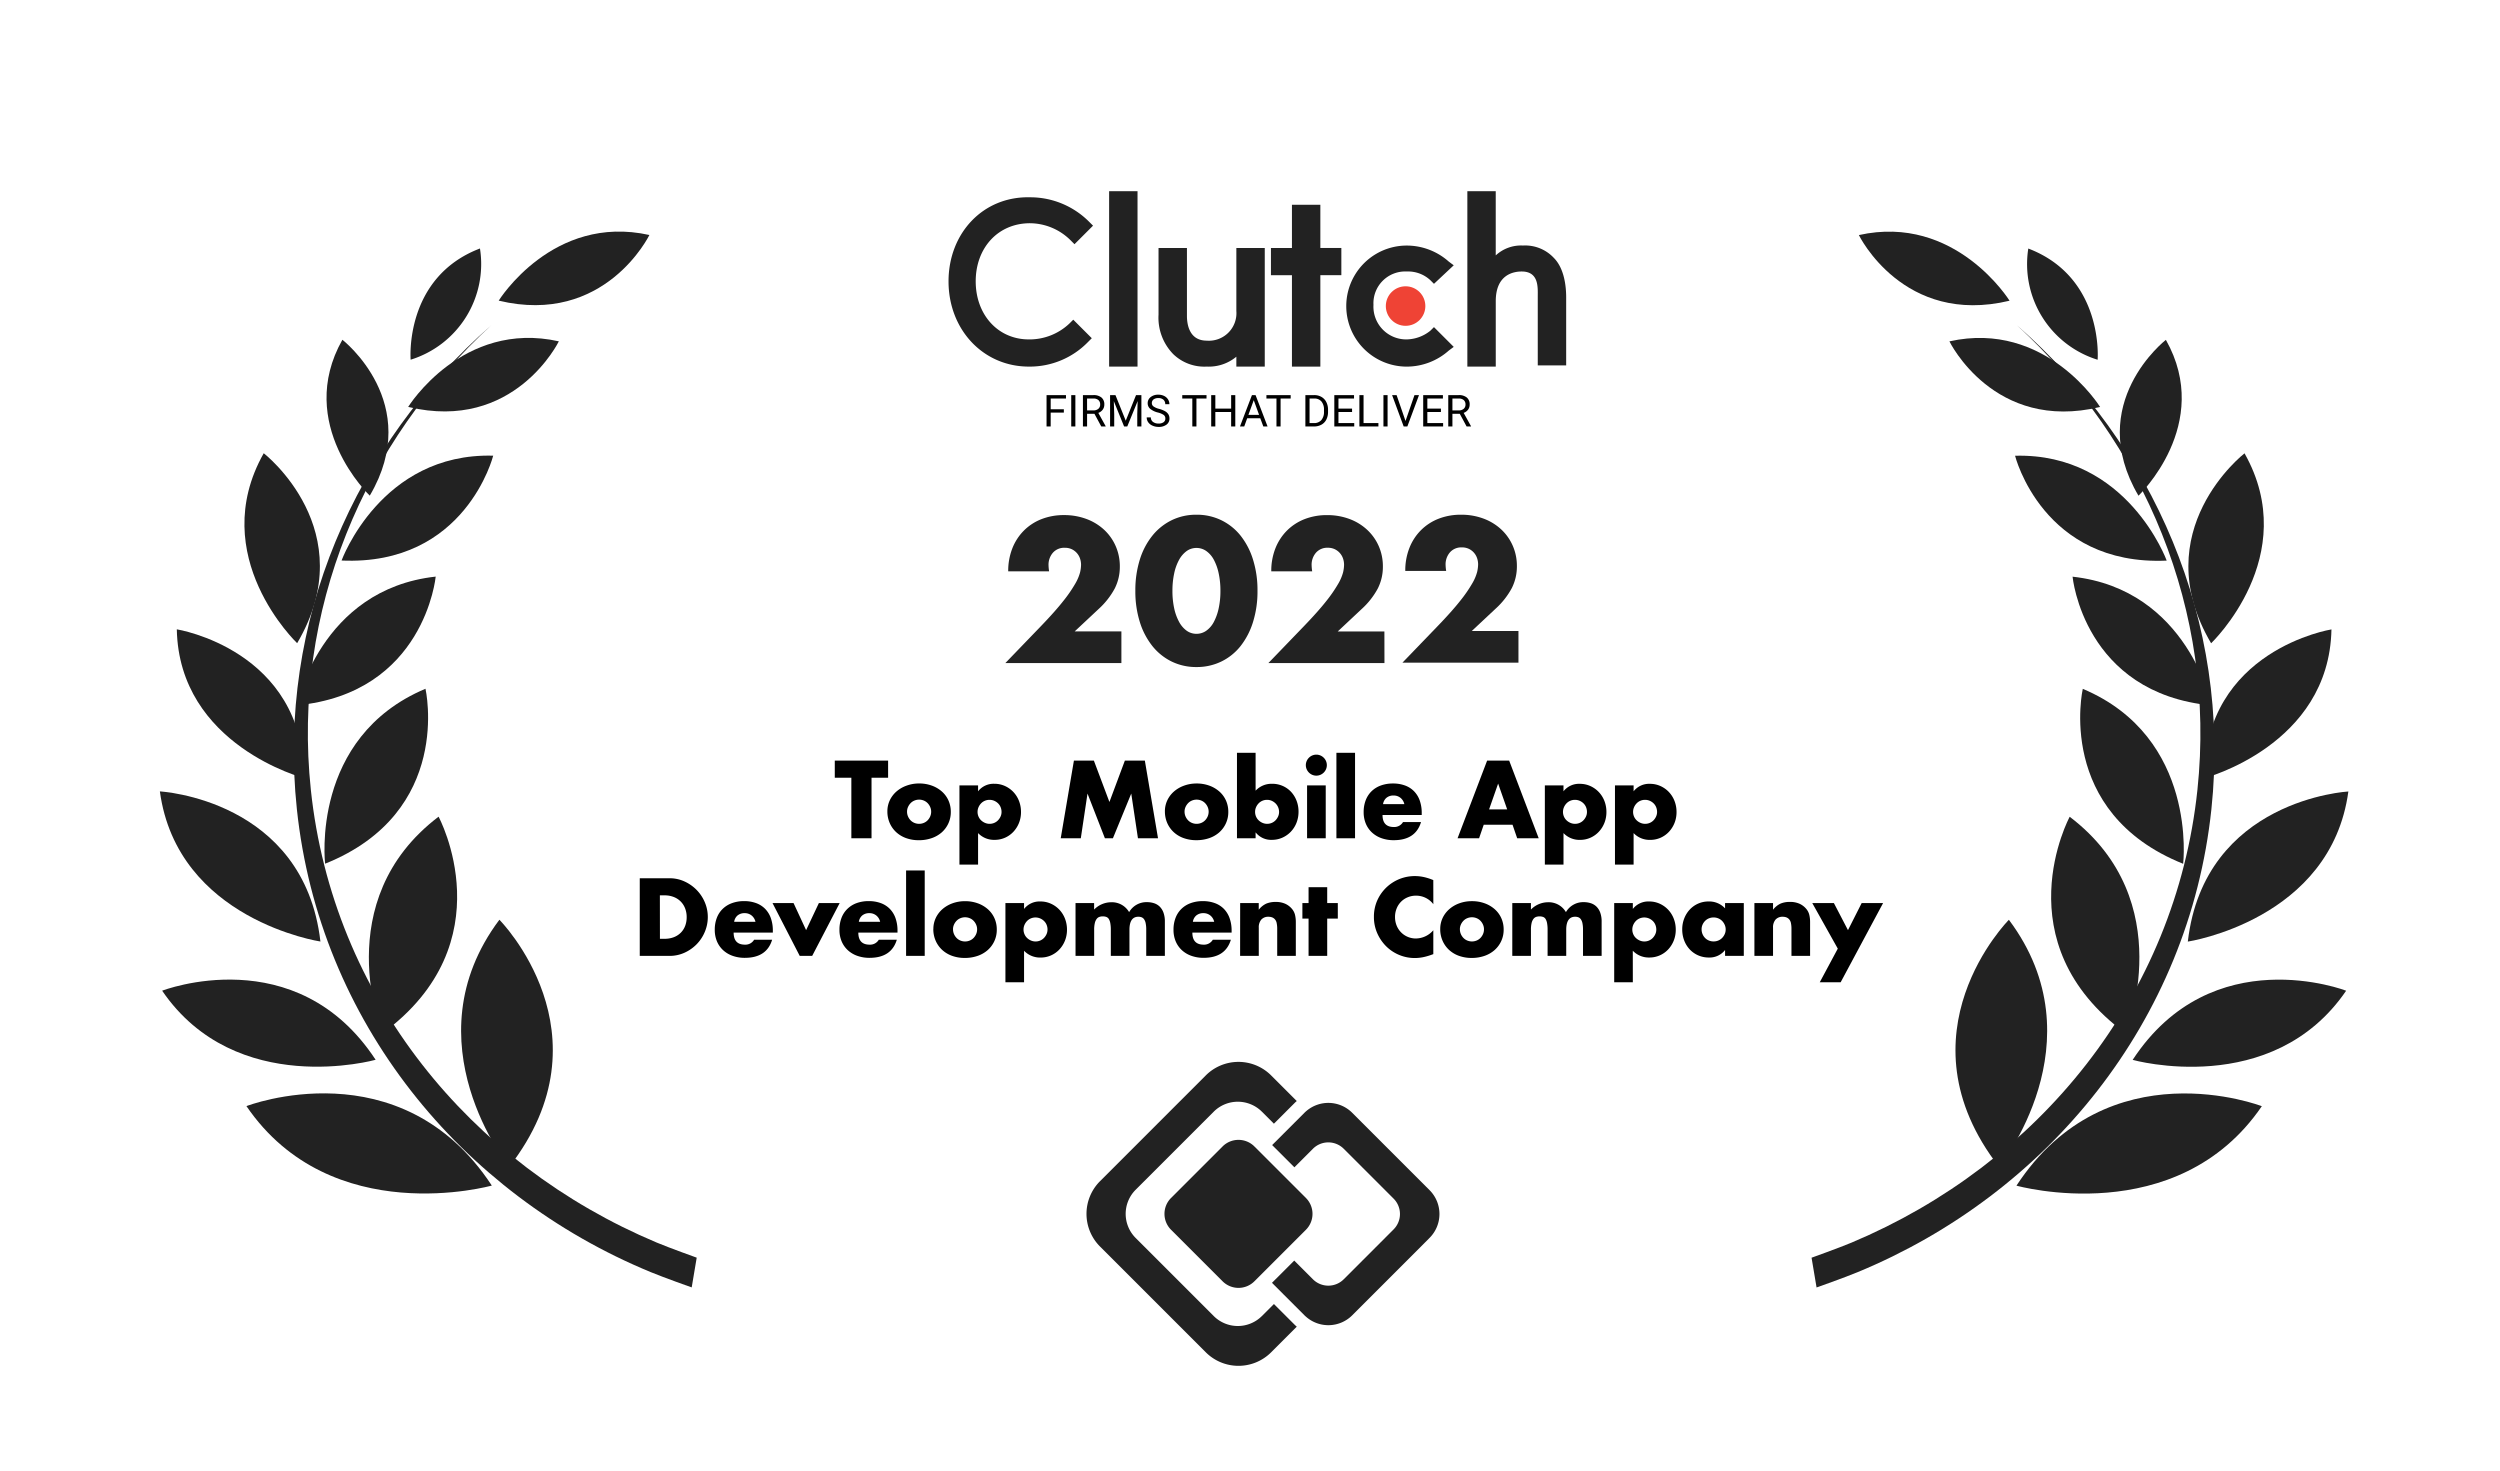 <svg xmlns="http://www.w3.org/2000/svg" xmlns:xlink="http://www.w3.org/1999/xlink" width="340" height="200" viewBox="0 0 340 200">
  <defs>
    <clipPath id="clip-path">
      <path id="Rectangle_5943" data-name="Rectangle 5943" d="M0,0H340V200H0Z"/>
    </clipPath>
  </defs>
  <g id="clutch" clip-path="url(#clip-path)">
    <g id="Group_19568" data-name="Group 19568" transform="matrix(0.994, -0.105, 0.105, 0.994, 11.942, 39.029)">
      <g id="Group_70" data-name="Group 70">
        <g id="Group_69" data-name="Group 69">
          <g id="Group_51" data-name="Group 51" transform="translate(20.824 10.929)">
            <path id="Path_106" data-name="Path 106" d="M46.59,133.07s-3.506-1.667-5.337-2.659C16.7,117.1,0,91.755,0,62.711,0,37.011,13.077,14.218,33.246,0,14.346,13.966,2.168,35.768,2.168,60.289c0,28.246,16.143,52.91,40.334,66.218,1.593.876,5.19,2.612,5.19,2.612Z" fill="#222"/>
          </g>
          <g id="Group_60" data-name="Group 60">
            <g id="Group_53" data-name="Group 53" transform="translate(39.739 91.503)">
              <path id="Path_108" data-name="Path 108" d="M4.7,33.586S-7.22,15.212,6.908,0C6.908,0,20.618,17.041,4.7,33.586Z" fill="#222"/>
            </g>
            <path id="Path_109" data-name="Path 109" d="M32.066,15.058S9.714,18.858,0,.8c0,0,21.7-5.883,32.066,14.258Z" transform="translate(9.756 112.305)" fill="#222"/>
            <path id="Path_110" data-name="Path 110" d="M27.9,13.1S8.453,16.413,0,.7c0,0,18.886-5.122,27.9,12.4Z" transform="translate(0 95.583)" fill="#222"/>
            <path id="Path_111" data-name="Path 111" d="M19.578,22.607S.52,17.645,0,0C0,0,19.378,3.1,19.578,22.607Z" transform="translate(2.542 69.285)" fill="#222"/>
            <path id="Path_112" data-name="Path 112" d="M15.186,21.956S-1.276,15.763.079,0c0,0,16.93,4.566,15.107,21.956Z" transform="translate(7.07 47.596)" fill="#222"/>
            <path id="Path_113" data-name="Path 113" d="M5.533,26.179S-5.607,13.1,3.727,0C3.726,0,16.11,11.881,5.533,26.179Z" transform="translate(17.702 25.011)" fill="#222"/>
            <path id="Path_114" data-name="Path 114" d="M4.539,21.484S-4.6,10.749,3.06,0C3.06,0,13.224,9.753,4.539,21.484Z" transform="translate(30.632 10.781)" fill="#222"/>
            <path id="Path_115" data-name="Path 115" d="M0,14.058S.275,2.835,10.971,0A13.629,13.629,0,0,1,0,14.058Z" transform="translate(42.643 0.396)" fill="#222"/>
            <g id="Group_54" data-name="Group 54" transform="translate(28.282 76.688)">
              <path id="Path_116" data-name="Path 116" d="M.9,28.529S-4.6,9.816,11.61,0c0,0,7.4,17.987-10.71,28.529Z" fill="#222"/>
            </g>
            <g id="Group_55" data-name="Group 55" transform="translate(23.867 59.192)">
              <path id="Path_117" data-name="Path 117" d="M0,22.238S-.234,4.932,16.081,0C16.081,0,18.125,17.095,0,22.238Z" fill="#222"/>
            </g>
            <g id="Group_56" data-name="Group 56" transform="translate(22.266 44.161)">
              <path id="Path_118" data-name="Path 118" d="M0,15.433S4.821.078,20.667,0C20.667,0,17.51,15.642,0,15.433Z" fill="#222"/>
            </g>
            <g id="Group_57" data-name="Group 57" transform="translate(30.426 28.421)">
              <path id="Path_119" data-name="Path 119" d="M0,12.221S6.852-1.819,22.017.2C22.015.2,16.708,14.735,0,12.221Z" fill="#222"/>
            </g>
            <g id="Group_58" data-name="Group 58" transform="translate(41.634 13.087)">
              <path id="Path_120" data-name="Path 120" d="M0,7.721S8.552-3.3,21.326,1C21.326.994,14.017,12.7,0,7.721Z" fill="#222"/>
            </g>
            <g id="Group_59" data-name="Group 59" transform="translate(55.404)">
              <path id="Path_121" data-name="Path 121" d="M0,7.722S8.552-3.3,21.328.994C21.328.993,14.019,12.7,0,7.722Z" fill="#222"/>
            </g>
          </g>
        </g>
      </g>
    </g>
    <g id="Group_19569" data-name="Group 19569" transform="matrix(-0.994, -0.105, 0.105, -0.994, 314.066, 182.175)">
      <g id="Group_70-2" data-name="Group 70">
        <g id="Group_69-2" data-name="Group 69">
          <g id="Group_51-2" data-name="Group 51" transform="translate(20.828)">
            <path id="Path_106-2" data-name="Path 106" d="M46.59,0s-3.506,1.667-5.337,2.659C16.7,15.974,0,41.315,0,70.362c0,25.7,13.077,48.493,33.246,62.711C14.343,119.107,2.168,97.3,2.168,72.785c0-28.246,16.143-52.91,40.334-66.218,1.593-.876,5.19-2.612,5.19-2.612Z" fill="#222"/>
          </g>
          <g id="Group_60-2" data-name="Group 60" transform="translate(0 16.301)">
            <g id="Group_53-2" data-name="Group 53" transform="translate(39.742 2.614)">
              <path id="Path_108-2" data-name="Path 108" d="M4.7,0S-7.22,18.374,6.908,33.586C6.908,33.586,20.618,16.54,4.7,0Z" fill="#222"/>
            </g>
            <path id="Path_109-2" data-name="Path 109" d="M32.066.334S9.714-3.47,0,14.592c0,0,21.7,5.883,32.066-14.258Z" transform="translate(9.76)" fill="#222"/>
            <path id="Path_110-2" data-name="Path 110" d="M27.9.291S8.458-3.021,0,12.7c0,0,18.89,5.114,27.9-12.409Z" transform="translate(0 18.723)" fill="#222"/>
            <path id="Path_111-2" data-name="Path 111" d="M19.578,0S.52,4.962,0,22.607C0,22.607,19.371,19.5,19.578,0Z" transform="translate(2.549 35.806)" fill="#222"/>
            <path id="Path_112-2" data-name="Path 112" d="M15.186,0S-1.275,6.193.079,21.956c0,0,16.93-4.566,15.107-21.956Z" transform="translate(7.074 58.146)" fill="#222"/>
            <path id="Path_113-2" data-name="Path 113" d="M5.533,0S-5.607,13.083,3.727,26.179C3.727,26.179,16.11,14.3,5.533,0Z" transform="translate(17.706 76.507)" fill="#222"/>
            <path id="Path_114-2" data-name="Path 114" d="M4.538,0S-4.6,10.735,3.059,21.484C3.059,21.484,13.223,11.732,4.538,0Z" transform="translate(30.637 95.432)" fill="#222"/>
            <path id="Path_115-2" data-name="Path 115" d="M0,0S.275,11.223,10.971,14.058A13.63,13.63,0,0,0,0,0Z" transform="translate(42.647 113.247)" fill="#222"/>
            <g id="Group_54-2" data-name="Group 54" transform="translate(28.288 22.481)">
              <path id="Path_116-2" data-name="Path 116" d="M.9,0S-4.6,18.713,11.607,28.529c0,0,7.4-17.987-10.707-28.529Z" fill="#222"/>
            </g>
            <g id="Group_55-2" data-name="Group 55" transform="translate(23.87 46.268)">
              <path id="Path_117-2" data-name="Path 117" d="M0,0S-.233,17.306,16.081,22.238C16.081,22.238,18.126,5.143,0,0Z" fill="#222"/>
            </g>
            <g id="Group_56-2" data-name="Group 56" transform="translate(22.27 68.1)">
              <path id="Path_118-2" data-name="Path 118" d="M0,0S4.821,15.359,20.667,15.437C20.667,15.437,17.51-.2,0,0Z" fill="#222"/>
            </g>
            <g id="Group_57-2" data-name="Group 57" transform="translate(30.43 86.763)">
              <path id="Path_119-2" data-name="Path 119" d="M0,.292s6.852,14.04,22.017,12.023c0,0-5.31-14.537-22.017-12.023Z" fill="#222"/>
            </g>
            <g id="Group_58-2" data-name="Group 58" transform="translate(41.638 105.657)">
              <path id="Path_120-2" data-name="Path 120" d="M0,1.235S8.552,12.259,21.326,7.961c0,0-7.305-11.71-21.326-6.726Z" fill="#222"/>
            </g>
            <g id="Group_59-2" data-name="Group 59" transform="translate(55.408 118.742)">
              <path id="Path_121-2" data-name="Path 121" d="M0,1.234S8.552,12.26,21.328,7.963c0,0-7.309-11.711-21.328-6.729Z" fill="#222"/>
            </g>
          </g>
        </g>
      </g>
    </g>
    <g id="Group_19570" data-name="Group 19570" transform="translate(87.007 26)">
      <path id="Path_20903" data-name="Path 20903" d="M-52.472-8.232V0h-2.744V-8.232H-57.47v-2.324h7.252v2.324Zm4.83,4.606a1.627,1.627,0,0,0,.133.665,1.782,1.782,0,0,0,.35.525,1.54,1.54,0,0,0,.518.35A1.633,1.633,0,0,0-46-1.96a1.633,1.633,0,0,0,.637-.126,1.54,1.54,0,0,0,.518-.35,1.782,1.782,0,0,0,.35-.525,1.593,1.593,0,0,0,.133-.651,1.559,1.559,0,0,0-.133-.637,1.782,1.782,0,0,0-.35-.525,1.54,1.54,0,0,0-.518-.35A1.633,1.633,0,0,0-46-5.25a1.633,1.633,0,0,0-.637.126,1.54,1.54,0,0,0-.518.35,1.81,1.81,0,0,0-.35.518,1.511,1.511,0,0,0-.137.63Zm-2.674-.028a3.5,3.5,0,0,1,.322-1.491,3.662,3.662,0,0,1,.9-1.2,4.26,4.26,0,0,1,1.365-.8A4.926,4.926,0,0,1-46-7.448a4.992,4.992,0,0,1,1.715.287,4.245,4.245,0,0,1,1.372.8,3.58,3.58,0,0,1,.9,1.218,3.722,3.722,0,0,1,.322,1.561,3.655,3.655,0,0,1-.329,1.561A3.7,3.7,0,0,1-42.92-.8a4.044,4.044,0,0,1-1.38.789,5.271,5.271,0,0,1-1.743.28,5.044,5.044,0,0,1-1.708-.28,3.942,3.942,0,0,1-1.351-.8,3.7,3.7,0,0,1-.889-1.239,3.888,3.888,0,0,1-.325-1.6Zm15.526.084a1.717,1.717,0,0,0-.119-.637,1.529,1.529,0,0,0-.343-.525,1.715,1.715,0,0,0-.525-.357,1.593,1.593,0,0,0-.651-.133,1.582,1.582,0,0,0-.63.126,1.558,1.558,0,0,0-.511.35,1.782,1.782,0,0,0-.35.525,1.559,1.559,0,0,0-.133.637,1.582,1.582,0,0,0,.126.63,1.558,1.558,0,0,0,.35.511,1.782,1.782,0,0,0,.525.35,1.559,1.559,0,0,0,.637.133,1.582,1.582,0,0,0,.63-.126,1.558,1.558,0,0,0,.511-.35,1.81,1.81,0,0,0,.35-.518,1.478,1.478,0,0,0,.133-.616Zm-3.192,7.154h-2.534V-7.182h2.534v.8A2.674,2.674,0,0,1-35.77-7.406a3.439,3.439,0,0,1,1.435.3,3.637,3.637,0,0,1,1.155.819,3.716,3.716,0,0,1,.763,1.218,4.086,4.086,0,0,1,.273,1.5,3.977,3.977,0,0,1-.273,1.484,3.815,3.815,0,0,1-.756,1.2,3.489,3.489,0,0,1-1.141.812,3.46,3.46,0,0,1-1.428.294A2.992,2.992,0,0,1-37.982-.7ZM-26.74,0l1.792-10.556h2.716l2.114,5.628,2.1-5.628H-15.3L-13.51,0h-2.73l-.91-6.076L-19.642,0h-1.092L-23.1-6.076-24.01,0ZM-9.9-3.626a1.627,1.627,0,0,0,.133.665,1.782,1.782,0,0,0,.35.525,1.54,1.54,0,0,0,.518.35,1.633,1.633,0,0,0,.637.126,1.633,1.633,0,0,0,.637-.126,1.54,1.54,0,0,0,.518-.35,1.782,1.782,0,0,0,.35-.525,1.593,1.593,0,0,0,.133-.651,1.559,1.559,0,0,0-.133-.637,1.782,1.782,0,0,0-.35-.525,1.54,1.54,0,0,0-.518-.35A1.633,1.633,0,0,0-8.26-5.25a1.633,1.633,0,0,0-.637.126,1.54,1.54,0,0,0-.518.35,1.81,1.81,0,0,0-.35.518,1.511,1.511,0,0,0-.135.63Zm-2.674-.028a3.5,3.5,0,0,1,.322-1.491,3.662,3.662,0,0,1,.9-1.2,4.26,4.26,0,0,1,1.365-.8,4.926,4.926,0,0,1,1.727-.3,4.992,4.992,0,0,1,1.715.287,4.245,4.245,0,0,1,1.372.8,3.58,3.58,0,0,1,.9,1.218,3.722,3.722,0,0,1,.322,1.561A3.655,3.655,0,0,1-4.28-2.021,3.7,3.7,0,0,1-5.18-.8a4.044,4.044,0,0,1-1.379.791A5.271,5.271,0,0,1-8.3.266a5.044,5.044,0,0,1-1.708-.28,3.942,3.942,0,0,1-1.351-.8,3.7,3.7,0,0,1-.889-1.239,3.888,3.888,0,0,1-.324-1.6ZM2.954-3.57a1.633,1.633,0,0,0-.126-.637,1.618,1.618,0,0,0-.35-.525,1.74,1.74,0,0,0-.518-.357,1.544,1.544,0,0,0-.644-.133,1.582,1.582,0,0,0-.63.126,1.558,1.558,0,0,0-.511.35,1.782,1.782,0,0,0-.35.525,1.559,1.559,0,0,0-.133.637,1.582,1.582,0,0,0,.126.63,1.558,1.558,0,0,0,.35.511,1.782,1.782,0,0,0,.525.35,1.559,1.559,0,0,0,.637.133,1.582,1.582,0,0,0,.63-.126,1.558,1.558,0,0,0,.511-.35,1.81,1.81,0,0,0,.35-.518,1.478,1.478,0,0,0,.133-.616ZM-.238-11.62v5.152A2.97,2.97,0,0,1,2-7.406a3.507,3.507,0,0,1,1.463.3A3.45,3.45,0,0,1,4.6-6.293a3.743,3.743,0,0,1,.735,1.2A4.086,4.086,0,0,1,5.6-3.612a4.086,4.086,0,0,1-.273,1.5A3.716,3.716,0,0,1,4.564-.9a3.637,3.637,0,0,1-1.155.819,3.439,3.439,0,0,1-1.435.3A2.674,2.674,0,0,1-.238-.8V0H-2.772V-11.62ZM9.3-7.182V0H6.762V-7.182ZM6.594-9.94a1.378,1.378,0,0,1,.112-.553,1.452,1.452,0,0,1,.308-.455,1.452,1.452,0,0,1,.455-.308,1.378,1.378,0,0,1,.553-.112,1.378,1.378,0,0,1,.553.112,1.452,1.452,0,0,1,.455.308,1.452,1.452,0,0,1,.308.455,1.378,1.378,0,0,1,.112.553,1.378,1.378,0,0,1-.112.553,1.452,1.452,0,0,1-.308.455,1.452,1.452,0,0,1-.455.308,1.378,1.378,0,0,1-.553.112,1.378,1.378,0,0,1-.553-.112,1.452,1.452,0,0,1-.455-.308,1.452,1.452,0,0,1-.308-.455,1.378,1.378,0,0,1-.112-.553Zm6.692-1.68V0H10.752V-11.62Zm6.706,6.986a1.525,1.525,0,0,0-.518-.854,1.451,1.451,0,0,0-.952-.322,1.451,1.451,0,0,0-.959.308,1.394,1.394,0,0,0-.469.868Zm-2.968,1.47q0,1.638,1.54,1.638A1.376,1.376,0,0,0,19.81-2.2h2.45Q21.518.266,18.55.266a4.874,4.874,0,0,1-1.666-.273,3.719,3.719,0,0,1-1.3-.777,3.463,3.463,0,0,1-.833-1.2,4.013,4.013,0,0,1-.294-1.568,4.436,4.436,0,0,1,.28-1.617,3.4,3.4,0,0,1,.8-1.225,3.536,3.536,0,0,1,1.253-.777,4.74,4.74,0,0,1,1.659-.273,4.638,4.638,0,0,1,1.638.273,3.315,3.315,0,0,1,1.232.791,3.437,3.437,0,0,1,.77,1.267,5.019,5.019,0,0,1,.266,1.687v.266ZM33.978-3.92,32.746-7.434,31.514-3.92Zm.728,2.086h-3.92L30.156,0H27.23l4.018-10.556h3L38.262,0H35.336ZM44.828-3.57a1.717,1.717,0,0,0-.119-.637,1.529,1.529,0,0,0-.343-.525,1.715,1.715,0,0,0-.525-.357,1.593,1.593,0,0,0-.651-.133,1.582,1.582,0,0,0-.63.126,1.558,1.558,0,0,0-.511.35,1.782,1.782,0,0,0-.35.525,1.559,1.559,0,0,0-.133.637,1.582,1.582,0,0,0,.126.63,1.558,1.558,0,0,0,.35.511,1.782,1.782,0,0,0,.525.35,1.559,1.559,0,0,0,.637.133,1.582,1.582,0,0,0,.63-.126,1.558,1.558,0,0,0,.511-.35,1.81,1.81,0,0,0,.35-.518,1.478,1.478,0,0,0,.133-.616ZM41.636,3.584H39.1V-7.182h2.534v.8A2.674,2.674,0,0,1,43.846-7.4a3.439,3.439,0,0,1,1.435.3,3.637,3.637,0,0,1,1.155.819A3.716,3.716,0,0,1,47.2-5.068a4.086,4.086,0,0,1,.273,1.5A3.977,3.977,0,0,1,47.2-2.086a3.815,3.815,0,0,1-.756,1.2A3.489,3.489,0,0,1,45.3-.07a3.46,3.46,0,0,1-1.428.294A2.992,2.992,0,0,1,41.636-.7ZM54.362-3.57a1.717,1.717,0,0,0-.119-.637,1.529,1.529,0,0,0-.343-.525,1.715,1.715,0,0,0-.525-.357,1.593,1.593,0,0,0-.651-.133,1.582,1.582,0,0,0-.63.126,1.558,1.558,0,0,0-.511.35,1.782,1.782,0,0,0-.35.525,1.559,1.559,0,0,0-.133.637,1.582,1.582,0,0,0,.126.63,1.558,1.558,0,0,0,.35.511,1.782,1.782,0,0,0,.525.35,1.559,1.559,0,0,0,.637.133,1.582,1.582,0,0,0,.63-.126,1.558,1.558,0,0,0,.511-.35,1.81,1.81,0,0,0,.35-.518,1.478,1.478,0,0,0,.133-.616ZM51.17,3.584H48.636V-7.182H51.17v.8A2.674,2.674,0,0,1,53.382-7.4a3.439,3.439,0,0,1,1.435.3,3.637,3.637,0,0,1,1.155.819,3.716,3.716,0,0,1,.763,1.218,4.086,4.086,0,0,1,.273,1.5,3.977,3.977,0,0,1-.273,1.484,3.815,3.815,0,0,1-.756,1.2,3.489,3.489,0,0,1-1.141.812A3.46,3.46,0,0,1,53.41.224,2.992,2.992,0,0,1,51.17-.7ZM-81.249,13.676h.63a3.408,3.408,0,0,0,1.274-.224,2.72,2.72,0,0,0,.945-.616,2.638,2.638,0,0,0,.588-.931,3.331,3.331,0,0,0,.2-1.183,3.248,3.248,0,0,0-.21-1.176,2.707,2.707,0,0,0-.6-.938,2.72,2.72,0,0,0-.945-.616,3.367,3.367,0,0,0-1.26-.224h-.63Zm-2.744-8.232h4.06a4.789,4.789,0,0,1,2.023.434,5.513,5.513,0,0,1,1.652,1.155,5.358,5.358,0,0,1,1.113,1.68,5.1,5.1,0,0,1,.406,2.009,5.144,5.144,0,0,1-.4,1.995,5.343,5.343,0,0,1-1.1,1.683A5.451,5.451,0,0,1-77.9,15.566,4.822,4.822,0,0,1-79.933,16h-4.06Zm15.736,5.922a1.525,1.525,0,0,0-.518-.854,1.451,1.451,0,0,0-.952-.322,1.451,1.451,0,0,0-.959.308,1.394,1.394,0,0,0-.469.868Zm-2.968,1.47q0,1.638,1.54,1.638a1.376,1.376,0,0,0,1.246-.672h2.45q-.742,2.464-3.71,2.464a4.874,4.874,0,0,1-1.666-.273,3.719,3.719,0,0,1-1.3-.777,3.463,3.463,0,0,1-.833-1.2,4.013,4.013,0,0,1-.294-1.568,4.436,4.436,0,0,1,.28-1.617,3.4,3.4,0,0,1,.8-1.225,3.536,3.536,0,0,1,1.253-.777A4.74,4.74,0,0,1-69.8,8.552a4.638,4.638,0,0,1,1.638.273,3.315,3.315,0,0,1,1.232.791,3.437,3.437,0,0,1,.77,1.267,5.019,5.019,0,0,1,.266,1.687v.266Zm8.148-4.018,1.708,3.682,1.736-3.682h2.828L-60.543,16h-1.694l-3.7-7.182ZM-51.3,11.366a1.525,1.525,0,0,0-.518-.854,1.451,1.451,0,0,0-.952-.322,1.451,1.451,0,0,0-.959.308,1.394,1.394,0,0,0-.469.868Zm-2.968,1.47q0,1.638,1.54,1.638a1.376,1.376,0,0,0,1.246-.672h2.45q-.742,2.464-3.71,2.464a4.874,4.874,0,0,1-1.666-.273,3.719,3.719,0,0,1-1.3-.777,3.463,3.463,0,0,1-.833-1.2,4.013,4.013,0,0,1-.294-1.568,4.436,4.436,0,0,1,.28-1.617,3.4,3.4,0,0,1,.8-1.225,3.536,3.536,0,0,1,1.25-.781,4.74,4.74,0,0,1,1.659-.273,4.638,4.638,0,0,1,1.638.273,3.315,3.315,0,0,1,1.232.791,3.437,3.437,0,0,1,.77,1.267,5.019,5.019,0,0,1,.266,1.687v.266Zm9.03-8.456V16h-2.534V4.38Zm3.85,7.994a1.627,1.627,0,0,0,.133.665,1.782,1.782,0,0,0,.35.525,1.54,1.54,0,0,0,.518.35,1.633,1.633,0,0,0,.637.126,1.633,1.633,0,0,0,.637-.126,1.54,1.54,0,0,0,.518-.35,1.782,1.782,0,0,0,.35-.525,1.593,1.593,0,0,0,.133-.651,1.559,1.559,0,0,0-.133-.637,1.782,1.782,0,0,0-.35-.525,1.54,1.54,0,0,0-.518-.35,1.633,1.633,0,0,0-.637-.126,1.633,1.633,0,0,0-.637.126,1.54,1.54,0,0,0-.518.35,1.81,1.81,0,0,0-.35.518,1.511,1.511,0,0,0-.136.63Zm-2.674-.028a3.5,3.5,0,0,1,.322-1.491,3.662,3.662,0,0,1,.9-1.2,4.26,4.26,0,0,1,1.365-.8,4.926,4.926,0,0,1,1.729-.294,4.992,4.992,0,0,1,1.715.287,4.245,4.245,0,0,1,1.372.8,3.58,3.58,0,0,1,.9,1.218,3.722,3.722,0,0,1,.322,1.561,3.655,3.655,0,0,1-.329,1.561,3.705,3.705,0,0,1-.9,1.218A4.044,4.044,0,0,1-38.045,16a5.271,5.271,0,0,1-1.743.28A5.044,5.044,0,0,1-41.5,16a3.942,3.942,0,0,1-1.351-.8,3.7,3.7,0,0,1-.889-1.239,3.888,3.888,0,0,1-.329-1.612Zm15.526.084a1.717,1.717,0,0,0-.119-.637A1.529,1.529,0,0,0-29,11.268a1.715,1.715,0,0,0-.525-.357,1.593,1.593,0,0,0-.651-.133,1.582,1.582,0,0,0-.63.126,1.558,1.558,0,0,0-.511.35,1.782,1.782,0,0,0-.35.525,1.559,1.559,0,0,0-.133.637,1.582,1.582,0,0,0,.126.63,1.558,1.558,0,0,0,.35.511,1.782,1.782,0,0,0,.525.35,1.559,1.559,0,0,0,.637.133,1.582,1.582,0,0,0,.63-.126,1.558,1.558,0,0,0,.511-.35,1.81,1.81,0,0,0,.35-.518,1.478,1.478,0,0,0,.132-.616Zm-3.192,7.154h-2.534V8.818h2.534v.8A2.674,2.674,0,0,1-29.516,8.6a3.439,3.439,0,0,1,1.435.3,3.637,3.637,0,0,1,1.155.819,3.716,3.716,0,0,1,.763,1.218,4.086,4.086,0,0,1,.273,1.5,3.977,3.977,0,0,1-.273,1.484,3.815,3.815,0,0,1-.756,1.2,3.489,3.489,0,0,1-1.141.812,3.46,3.46,0,0,1-1.428.294,2.992,2.992,0,0,1-2.24-.924Zm7-10.766H-22.2V9.7a3.277,3.277,0,0,1,2.324-.994A2.7,2.7,0,0,1-17.44,10.05,2.717,2.717,0,0,1-15,8.692a3.034,3.034,0,0,1,.952.147,1.956,1.956,0,0,1,.77.462,2.211,2.211,0,0,1,.511.819,3.479,3.479,0,0,1,.189,1.218V16h-2.534V12.458a4.289,4.289,0,0,0-.077-.9,1.415,1.415,0,0,0-.224-.546.742.742,0,0,0-.343-.266,1.24,1.24,0,0,0-.42-.07q-1.218,0-1.218,1.778V16h-2.534V12.458a4.821,4.821,0,0,0-.07-.9,1.664,1.664,0,0,0-.2-.567.679.679,0,0,0-.343-.287,1.421,1.421,0,0,0-.49-.077,1.408,1.408,0,0,0-.448.07.8.8,0,0,0-.371.273,1.488,1.488,0,0,0-.252.56,3.884,3.884,0,0,0-.091.931V16h-2.534ZM-5.87,11.366a1.525,1.525,0,0,0-.518-.854,1.451,1.451,0,0,0-.952-.322,1.451,1.451,0,0,0-.96.31,1.394,1.394,0,0,0-.469.868Zm-2.968,1.47q0,1.638,1.54,1.638A1.376,1.376,0,0,0-6.055,13.8H-3.6q-.742,2.464-3.71,2.464a4.874,4.874,0,0,1-1.666-.273,3.719,3.719,0,0,1-1.3-.777,3.463,3.463,0,0,1-.833-1.2,4.013,4.013,0,0,1-.294-1.568,4.436,4.436,0,0,1,.28-1.617,3.4,3.4,0,0,1,.8-1.225A3.536,3.536,0,0,1-9.07,8.827a4.74,4.74,0,0,1,1.659-.273,4.638,4.638,0,0,1,1.638.273,3.315,3.315,0,0,1,1.232.791,3.437,3.437,0,0,1,.77,1.267A5.019,5.019,0,0,1-3.5,12.572v.266Zm6.5-4.018H.189v.91a2.774,2.774,0,0,1,1.05-.847,3.285,3.285,0,0,1,1.246-.217,3.113,3.113,0,0,1,1.3.245A2.583,2.583,0,0,1,4.7,9.6a1.991,1.991,0,0,1,.42.812,4.229,4.229,0,0,1,.112,1.022V16H2.7V12.374a3.9,3.9,0,0,0-.077-.861,1.067,1.067,0,0,0-.273-.525.96.96,0,0,0-.378-.238,1.408,1.408,0,0,0-.448-.07,1.253,1.253,0,0,0-.987.385,1.6,1.6,0,0,0-.343,1.1V16H-2.345ZM9.5,10.932V16H6.965V10.932h-.84V8.818h.84V6.662H9.5V8.818h1.442v2.114Zm14.434-1.96A2.928,2.928,0,0,0,21.581,7.81a2.877,2.877,0,0,0-1.141.224,2.733,2.733,0,0,0-1.5,1.526,3.01,3.01,0,0,0-.217,1.148,3.048,3.048,0,0,0,.217,1.162,2.8,2.8,0,0,0,2.625,1.764,3.177,3.177,0,0,0,2.366-1.12v3.248l-.28.1a8.1,8.1,0,0,1-1.176.329,5.7,5.7,0,0,1-1.078.1,5.51,5.51,0,0,1-3.857-1.575,5.781,5.781,0,0,1-1.225-1.778,5.423,5.423,0,0,1-.462-2.247,5.4,5.4,0,0,1,.455-2.233,5.575,5.575,0,0,1,5.1-3.311,5.79,5.79,0,0,1,1.239.133,7.516,7.516,0,0,1,1.281.413Zm3.612,3.4a1.627,1.627,0,0,0,.133.665,1.782,1.782,0,0,0,.35.525,1.54,1.54,0,0,0,.518.35,1.673,1.673,0,0,0,1.274,0,1.54,1.54,0,0,0,.518-.35,1.782,1.782,0,0,0,.35-.525,1.593,1.593,0,0,0,.133-.651,1.559,1.559,0,0,0-.133-.637,1.782,1.782,0,0,0-.35-.525,1.54,1.54,0,0,0-.518-.35,1.673,1.673,0,0,0-1.274,0,1.54,1.54,0,0,0-.518.35,1.81,1.81,0,0,0-.35.518,1.511,1.511,0,0,0-.134.632Zm-2.674-.028a3.5,3.5,0,0,1,.322-1.491,3.662,3.662,0,0,1,.9-1.2,4.26,4.26,0,0,1,1.365-.8,4.926,4.926,0,0,1,1.729-.294,4.992,4.992,0,0,1,1.715.287,4.245,4.245,0,0,1,1.372.8,3.58,3.58,0,0,1,.9,1.218,3.722,3.722,0,0,1,.322,1.561,3.655,3.655,0,0,1-.329,1.561,3.705,3.705,0,0,1-.9,1.218A4.044,4.044,0,0,1,30.889,16a5.271,5.271,0,0,1-1.743.28A5.044,5.044,0,0,1,27.438,16a3.942,3.942,0,0,1-1.351-.8,3.7,3.7,0,0,1-.889-1.239,3.888,3.888,0,0,1-.327-1.61Zm9.8-3.528h2.534V9.7a3.277,3.277,0,0,1,2.324-.994,2.7,2.7,0,0,1,2.436,1.344A2.717,2.717,0,0,1,44.4,8.692a3.035,3.035,0,0,1,.952.147,1.956,1.956,0,0,1,.77.462,2.211,2.211,0,0,1,.511.819,3.479,3.479,0,0,1,.189,1.218V16H44.289V12.458a4.29,4.29,0,0,0-.077-.9,1.415,1.415,0,0,0-.224-.546.742.742,0,0,0-.343-.266,1.24,1.24,0,0,0-.42-.07q-1.218,0-1.218,1.778V16H39.473V12.458a4.821,4.821,0,0,0-.07-.9,1.664,1.664,0,0,0-.2-.567.679.679,0,0,0-.343-.287,1.533,1.533,0,0,0-.938-.007.8.8,0,0,0-.371.273,1.488,1.488,0,0,0-.252.56,3.884,3.884,0,0,0-.091.931V16H34.671ZM54.257,12.43a1.717,1.717,0,0,0-.119-.637,1.529,1.529,0,0,0-.343-.525,1.715,1.715,0,0,0-.525-.357,1.649,1.649,0,0,0-1.281-.007,1.558,1.558,0,0,0-.511.35,1.782,1.782,0,0,0-.35.525,1.559,1.559,0,0,0-.133.637,1.582,1.582,0,0,0,.126.63,1.558,1.558,0,0,0,.35.511,1.782,1.782,0,0,0,.525.35,1.559,1.559,0,0,0,.637.133,1.582,1.582,0,0,0,.63-.126,1.558,1.558,0,0,0,.511-.35,1.81,1.81,0,0,0,.35-.518,1.478,1.478,0,0,0,.133-.616Zm-3.192,7.154H48.531V8.818h2.534v.8A2.674,2.674,0,0,1,53.277,8.6a3.439,3.439,0,0,1,1.435.3,3.637,3.637,0,0,1,1.155.819,3.716,3.716,0,0,1,.763,1.218,4.086,4.086,0,0,1,.273,1.5,3.977,3.977,0,0,1-.273,1.484,3.815,3.815,0,0,1-.756,1.2,3.465,3.465,0,0,1-2.574,1.1,2.992,2.992,0,0,1-2.24-.924Zm9.352-7.2a1.675,1.675,0,0,0,.469,1.176,1.54,1.54,0,0,0,.518.35,1.669,1.669,0,0,0,.651.126,1.633,1.633,0,0,0,.637-.126,1.54,1.54,0,0,0,.518-.35,1.81,1.81,0,0,0,.35-.518,1.511,1.511,0,0,0,.133-.63,1.559,1.559,0,0,0-.133-.637,1.782,1.782,0,0,0-.35-.525,1.54,1.54,0,0,0-.518-.35,1.633,1.633,0,0,0-.637-.126,1.669,1.669,0,0,0-.651.126,1.54,1.54,0,0,0-.518.35,1.725,1.725,0,0,0-.343.511,1.533,1.533,0,0,0-.126.627Zm3.192-3.57h2.548V16H63.609v-.8a2.659,2.659,0,0,1-2.2,1.022,3.568,3.568,0,0,1-1.442-.287,3.478,3.478,0,0,1-1.148-.8,3.716,3.716,0,0,1-.763-1.218,4.164,4.164,0,0,1-.273-1.526,4.047,4.047,0,0,1,.266-1.463,3.762,3.762,0,0,1,.742-1.211A3.5,3.5,0,0,1,59.927,8.9a3.459,3.459,0,0,1,1.456-.3,2.925,2.925,0,0,1,2.226.938Zm3.99,0h2.534v.91a2.774,2.774,0,0,1,1.05-.847,3.285,3.285,0,0,1,1.246-.217,3.113,3.113,0,0,1,1.295.245,2.583,2.583,0,0,1,.917.693,1.991,1.991,0,0,1,.42.812,4.229,4.229,0,0,1,.112,1.022V16H72.639V12.374a3.9,3.9,0,0,0-.077-.861,1.067,1.067,0,0,0-.273-.525.96.96,0,0,0-.378-.238,1.408,1.408,0,0,0-.448-.07,1.253,1.253,0,0,0-.987.385,1.6,1.6,0,0,0-.343,1.1V16H67.6Zm11.34,6.2-3.472-6.2h2.94L80.325,12.5l1.862-3.682H85.1L79.331,19.584H76.489Z" transform="translate(83.993 88)"/>
      <g id="Group_20023" data-name="Group 20023" transform="translate(0 -1)">
        <path id="Path_20901" data-name="Path 20901" d="M16.51,0H.728L5.59-5.044q1.924-2,3.016-3.393a18.68,18.68,0,0,0,1.625-2.353,6.184,6.184,0,0,0,.663-1.56,4.907,4.907,0,0,0,.13-1.014,2.621,2.621,0,0,0-.143-.858,2.186,2.186,0,0,0-.429-.741,2.16,2.16,0,0,0-.689-.52,2.157,2.157,0,0,0-.949-.195A2.035,2.035,0,0,0,7.189-15,2.491,2.491,0,0,0,6.6-13.31a6.381,6.381,0,0,0,.078.832H1.118a8.366,8.366,0,0,1,.559-3.12,7.076,7.076,0,0,1,1.573-2.42,6.947,6.947,0,0,1,2.4-1.56,8.291,8.291,0,0,1,3.055-.546,8.584,8.584,0,0,1,3.029.52,7.237,7.237,0,0,1,2.405,1.456,6.685,6.685,0,0,1,1.586,2.223,6.8,6.8,0,0,1,.572,2.8,6.512,6.512,0,0,1-.689,2.977,10.48,10.48,0,0,1-2.2,2.8l-3.25,3.042H16.51Zm6.942-9.828a11.056,11.056,0,0,0,.234,2.366,6.882,6.882,0,0,0,.663,1.846,3.57,3.57,0,0,0,1.027,1.209,2.263,2.263,0,0,0,1.352.429,2.281,2.281,0,0,0,1.339-.429,3.388,3.388,0,0,0,1.027-1.209,7.2,7.2,0,0,0,.65-1.846,11.056,11.056,0,0,0,.234-2.366,11.1,11.1,0,0,0-.234-2.353,6.966,6.966,0,0,0-.65-1.846,3.416,3.416,0,0,0-1.027-1.2,2.281,2.281,0,0,0-1.339-.429,2.263,2.263,0,0,0-1.352.429,3.6,3.6,0,0,0-1.027,1.2,6.67,6.67,0,0,0-.663,1.846,11.1,11.1,0,0,0-.234,2.353Zm-5.044,0a13.913,13.913,0,0,1,.611-4.251,9.819,9.819,0,0,1,1.716-3.263,7.741,7.741,0,0,1,2.626-2.093,7.584,7.584,0,0,1,3.367-.741,7.608,7.608,0,0,1,3.354.741,7.579,7.579,0,0,1,2.626,2.093,9.96,9.96,0,0,1,1.7,3.263,13.913,13.913,0,0,1,.611,4.251,13.913,13.913,0,0,1-.611,4.251,10.117,10.117,0,0,1-1.7,3.276A7.517,7.517,0,0,1,30.082-.2a7.608,7.608,0,0,1-3.354.741A7.584,7.584,0,0,1,23.361-.2a7.677,7.677,0,0,1-2.626-2.1,9.972,9.972,0,0,1-1.716-3.276,13.913,13.913,0,0,1-.611-4.252ZM52.286,0H36.5l4.862-5.044q1.924-2,3.016-3.393A18.68,18.68,0,0,0,46-10.79a6.183,6.183,0,0,0,.663-1.56,4.907,4.907,0,0,0,.13-1.014,2.621,2.621,0,0,0-.143-.858,2.186,2.186,0,0,0-.429-.741,2.16,2.16,0,0,0-.689-.52,2.157,2.157,0,0,0-.949-.2A2.035,2.035,0,0,0,42.965-15a2.491,2.491,0,0,0-.585,1.69,6.38,6.38,0,0,0,.078.832H36.894a8.366,8.366,0,0,1,.559-3.12,7.077,7.077,0,0,1,1.573-2.418,6.947,6.947,0,0,1,2.4-1.56,8.291,8.291,0,0,1,3.055-.546,8.584,8.584,0,0,1,3.029.52,7.237,7.237,0,0,1,2.4,1.456,6.685,6.685,0,0,1,1.59,2.223,6.8,6.8,0,0,1,.572,2.8,6.512,6.512,0,0,1-.689,2.977,10.48,10.48,0,0,1-2.2,2.8L45.934-4.3h6.344Z" transform="translate(48.993 65.177)" fill="#222"/>
        <path id="Path_20901-2" data-name="Path 20901" d="M16.51,0H.728L5.59-5.044q1.924-2,3.016-3.393a18.68,18.68,0,0,0,1.625-2.353,6.184,6.184,0,0,0,.663-1.56,4.907,4.907,0,0,0,.13-1.014,2.621,2.621,0,0,0-.143-.858,2.186,2.186,0,0,0-.429-.741,2.16,2.16,0,0,0-.689-.52,2.157,2.157,0,0,0-.949-.195A2.035,2.035,0,0,0,7.189-15,2.491,2.491,0,0,0,6.6-13.31a6.381,6.381,0,0,0,.078.832H1.118a8.366,8.366,0,0,1,.559-3.12,7.076,7.076,0,0,1,1.573-2.42,6.947,6.947,0,0,1,2.4-1.56,8.291,8.291,0,0,1,3.055-.546,8.584,8.584,0,0,1,3.029.52,7.237,7.237,0,0,1,2.405,1.456,6.685,6.685,0,0,1,1.586,2.223,6.8,6.8,0,0,1,.572,2.8,6.512,6.512,0,0,1-.689,2.977,10.48,10.48,0,0,1-2.2,2.8l-3.25,3.042H16.51Z" transform="translate(102.993 65.125)" fill="#222"/>
      </g>
      <g id="clutch-co-vector-logo" transform="translate(41.993)">
        <path id="Path_20895" data-name="Path 20895" d="M177,235.9h3.864v23.856H177Z" transform="translate(-155.16 -235.9)" fill="#222"/>
        <path id="Path_20896" data-name="Path 20896" d="M235.584,299.668a3.747,3.747,0,0,1-4.032,4.032c-2.352,0-2.688-2.184-2.688-3.36V291.1H225v9.072a7.094,7.094,0,0,0,2.016,5.376,6.081,6.081,0,0,0,4.536,1.68,5.866,5.866,0,0,0,4.032-1.344v1.344h3.864V291.1h-3.864Z" transform="translate(-196.44 -283.372)" fill="#222"/>
        <path id="Path_20897" data-name="Path 20897" d="M340.92,249.1h-3.864v5.88H334.2v3.7h2.856v12.432h3.864V258.676h2.856v-3.7H340.92Z" transform="translate(-290.352 -247.252)" fill="#222"/>
        <path id="Path_20898" data-name="Path 20898" d="M418.824,300.292a5.3,5.3,0,0,1-3.192,1.176,4.458,4.458,0,0,1-4.536-4.7,4.321,4.321,0,0,1,4.536-4.536,4.435,4.435,0,0,1,3.192,1.176l.5.5,2.688-2.52-.672-.5a8.614,8.614,0,0,0-5.712-2.184,8.232,8.232,0,0,0,0,16.464,8.614,8.614,0,0,0,5.712-2.184l.672-.5-2.688-2.688Z" transform="translate(-353.304 -281.308)" fill="#222"/>
        <path id="Path_20899" data-name="Path 20899" d="M536.76,244.972a5.332,5.332,0,0,0-4.2-1.68,5.053,5.053,0,0,0-3.7,1.344V235.9H525v23.856h3.864v-8.9c0-3.7,2.52-4.032,3.528-4.032,2.352,0,2.184,2.184,2.184,3.36v9.408h3.864v-9.24c0-2.188-.5-4.2-1.68-5.38Z" transform="translate(-454.44 -235.9)" fill="#222"/>
        <circle id="Ellipse_3972" data-name="Ellipse 3972" cx="2.688" cy="2.688" r="2.688" transform="translate(59.472 12.936)" fill="#ef4335"/>
        <path id="Path_20900" data-name="Path 20900" d="M37.464,259.011a7.878,7.878,0,0,1-5.544,2.184c-4.2,0-7.224-3.36-7.224-7.9s3.024-7.9,7.392-7.9a7.905,7.905,0,0,1,5.544,2.352l.5.5,2.52-2.52-.5-.5a11.314,11.314,0,0,0-8.064-3.36C25.7,241.707,21,246.747,21,253.3s4.7,11.592,10.92,11.592a11.034,11.034,0,0,0,8.064-3.36l.5-.5-2.52-2.52Z" transform="translate(-21 -241.035)" fill="#222"/>
      </g>
      <path id="Path_20902" data-name="Path 20902" d="M-26.317-1.884h-1.79V0h-.562V-4.266h2.643V-3.8h-2.08v1.459h1.79ZM-24.75,0h-.562V-4.266h.563Zm2.593-1.726h-1V0h-.565V-4.266h1.412a1.671,1.671,0,0,1,1.109.328,1.181,1.181,0,0,1,.388.955,1.148,1.148,0,0,1-.215.694,1.285,1.285,0,0,1-.6.442l1,1.811V0h-.6Zm-1-.46h.864a.976.976,0,0,0,.667-.217.732.732,0,0,0,.248-.58.771.771,0,0,0-.236-.606A1,1,0,0,0-22.3-3.8h-.861Zm3.858-2.08,1.4,3.48,1.4-3.48h.729V0h-.562V-1.661l.053-1.793L-17.692,0h-.431l-1.4-3.445.056,1.784V0h-.562V-4.266ZM-13.532-1.9a2.645,2.645,0,0,1-1.053-.511.977.977,0,0,1-.33-.749,1.032,1.032,0,0,1,.4-.833,1.6,1.6,0,0,1,1.047-.33,1.748,1.748,0,0,1,.784.17,1.289,1.289,0,0,1,.533.469,1.2,1.2,0,0,1,.189.653h-.565a.776.776,0,0,0-.246-.608,1,1,0,0,0-.694-.221,1.026,1.026,0,0,0-.649.183.61.61,0,0,0-.233.508.549.549,0,0,0,.221.441,2.171,2.171,0,0,0,.753.33,3.487,3.487,0,0,1,.832.33,1.263,1.263,0,0,1,.445.42,1.073,1.073,0,0,1,.145.565,1,1,0,0,1-.4.831A1.724,1.724,0,0,1-13.434.06a2.005,2.005,0,0,1-.82-.168,1.381,1.381,0,0,1-.587-.461,1.126,1.126,0,0,1-.207-.665h.565a.735.735,0,0,0,.286.611,1.2,1.2,0,0,0,.763.224,1.106,1.106,0,0,0,.683-.182.59.59,0,0,0,.237-.5.579.579,0,0,0-.22-.485,2.533,2.533,0,0,0-.8-.334Zm6.618-1.9H-8.285V0h-.56V-3.8h-1.368v-.463h3.3ZM-3,0h-.565V-1.972h-2.15V0h-.562V-4.266h.563v1.834h2.15V-4.266H-3ZM.4-1.113H-1.383L-1.784,0h-.58L-.735-4.266h.492L1.389,0H.812Zm-1.617-.463H.237l-.727-2ZM4.532-3.8H3.161V0H2.6V-3.8H1.233v-.463h3.3Zm2,3.8V-4.266h1.2a1.938,1.938,0,0,1,.984.246,1.664,1.664,0,0,1,.661.7,2.279,2.279,0,0,1,.236,1.043V-2A2.287,2.287,0,0,1,9.385-.946a1.638,1.638,0,0,1-.665.7A2.062,2.062,0,0,1,7.714,0ZM7.1-3.8V-.46h.592A1.288,1.288,0,0,0,8.7-.864a1.669,1.669,0,0,0,.362-1.151v-.249a1.7,1.7,0,0,0-.342-1.13A1.215,1.215,0,0,0,7.752-3.8Zm5.783,1.831H11.03V-.46h2.147V0h-2.71V-4.266h2.681V-3.8H11.03v1.371h1.849ZM14.443-.46h2.021V0H13.878V-4.266h.565ZM17.71,0h-.562V-4.266h.563Zm2.44-.747,1.219-3.519h.615L20.4,0h-.5L18.325-4.266h.612Zm4.816-1.225H23.118V-.46h2.147V0h-2.71V-4.266h2.681V-3.8H23.118v1.371h1.849Zm2.563.246h-1V0h-.565V-4.266h1.412a1.671,1.671,0,0,1,1.109.328,1.181,1.181,0,0,1,.388.955,1.148,1.148,0,0,1-.215.694,1.285,1.285,0,0,1-.6.442l1,1.811V0h-.6Zm-1-.46h.864A.976.976,0,0,0,28.06-2.4a.732.732,0,0,0,.248-.58.771.771,0,0,0-.236-.606A1,1,0,0,0,27.39-3.8h-.861Z" transform="translate(83.993 32)"/>
      <g id="Group_68687" data-name="Group 68687" transform="translate(6.947)">
        <g id="Group_68684" data-name="Group 68684" transform="translate(53.811 118.417)">
          <path id="Path_111267" data-name="Path 111267" d="M-12.637-16.328l-1.641,1.641a4.636,4.636,0,0,1-6.536,0L-31.45-25.323a4.636,4.636,0,0,1,0-6.536l10.635-10.635a4.636,4.636,0,0,1,6.536,0l1.641,1.641L-9.81-43.68c.09-.09.186-.173.281-.254l-3.5-3.5a6.284,6.284,0,0,0-8.858,0L-36.3-33.02a6.284,6.284,0,0,0,0,8.858L-21.885-9.749a6.284,6.284,0,0,0,8.858,0l3.5-3.5c-.088-.076-.176-.151-.259-.234Z" transform="translate(38.124 49.259)" fill="#222"/>
        </g>
        <g id="Group_68685" data-name="Group 68685" transform="translate(79.036 123.995)">
          <path id="Path_111268" data-name="Path 111268" d="M-10.63-5.887l-1.337-1.337-9.2-9.2a4.593,4.593,0,0,0-6.2-.255,3.588,3.588,0,0,0-.281.255l-1.313,1.313L-30.473-13.6l-1.574,1.574L-29.023-9l1.574-1.574.955-.955a2.96,2.96,0,0,1,4.175,0l5.131,5.13,1.663,1.663a2.961,2.961,0,0,1,0,4.175l-1.78,1.781-5.014,5.014a2.961,2.961,0,0,1-4.175,0l-.976-.976-1.574-1.574-3.024,3.024L-30.5,8.282-28.98,9.8l1.337,1.337c.083.084.171.158.259.234a4.592,4.592,0,0,0,6.217-.234l9.226-9.226L-10.63.59a4.593,4.593,0,0,0,0-6.477" transform="translate(32.069 17.76)" fill="#222"/>
        </g>
        <g id="Group_68686" data-name="Group 68686" transform="translate(64.415 129.021)">
          <path id="Path_111269" data-name="Path 111269" d="M-3.922-9.54l-7.02-7.02a3.058,3.058,0,0,1,0-4.313l7.02-7.018a3.059,3.059,0,0,1,4.313,0l7.02,7.019a3.059,3.059,0,0,1,0,4.313L.392-9.54a3.058,3.058,0,0,1-4.313,0" transform="translate(11.831 28.781)" fill="#222"/>
        </g>
      </g>
    </g>
  </g>
</svg>
